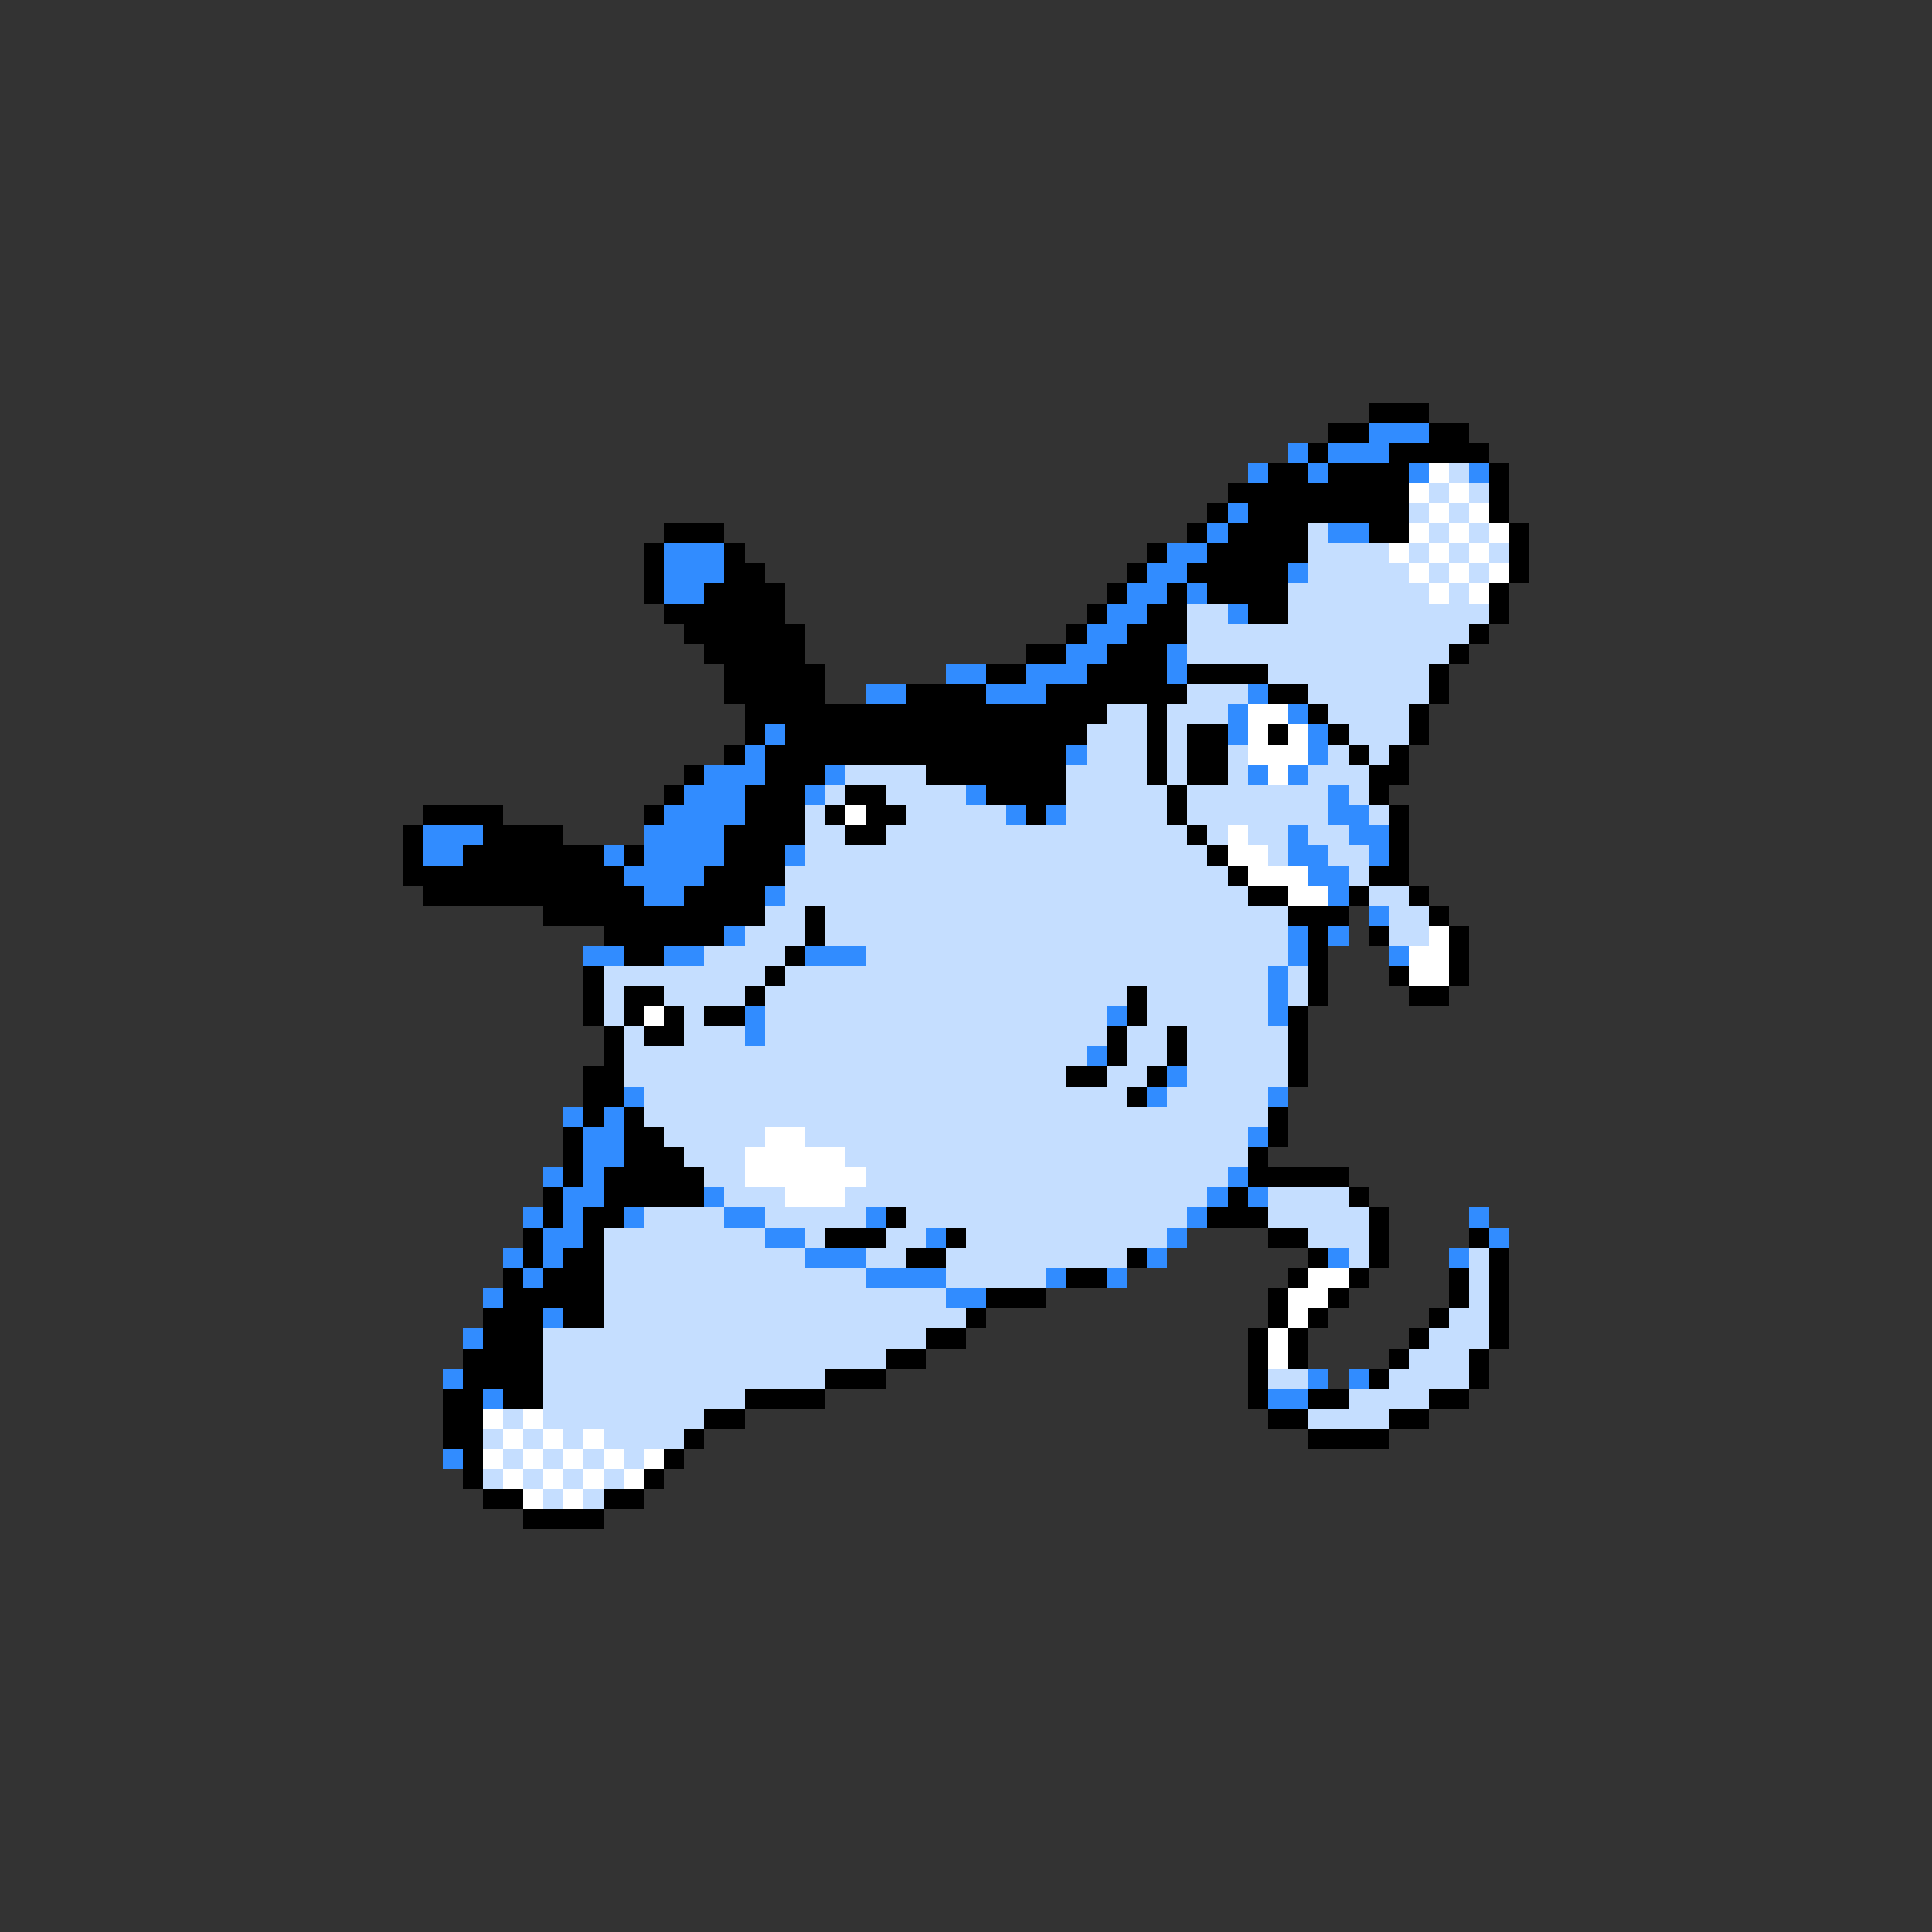 <svg xmlns="http://www.w3.org/2000/svg" viewBox="0 -0.5 96 96" shape-rendering="crispEdges">
<rect x="0" y="-0.5" width="96" height="96" fill="#333333" stroke="none"/>
<path stroke="#000000" d="M68 20h3M66 21h2M71 21h2M65 22h1M69 22h5M63 23h2M66 23h4M74 23h1M61 24h9M74 24h1M60 25h1M62 25h8M74 25h1M33 26h3M59 26h1M61 26h4M68 26h2M75 26h1M32 27h1M36 27h1M57 27h1M60 27h5M75 27h1M32 28h1M36 28h2M56 28h1M59 28h5M75 28h1M32 29h1M35 29h4M55 29h1M58 29h1M60 29h4M74 29h1M33 30h6M54 30h1M57 30h2M62 30h2M74 30h1M34 31h6M53 31h1M56 31h3M73 31h1M35 32h5M51 32h2M55 32h3M72 32h1M36 33h5M49 33h2M54 33h4M59 33h4M71 33h1M36 34h5M45 34h4M52 34h7M63 34h2M71 34h1M37 35h18M57 35h1M65 35h1M70 35h1M37 36h1M39 36h15M57 36h1M59 36h2M63 36h1M66 36h1M70 36h1M36 37h1M38 37h15M57 37h1M59 37h2M67 37h1M69 37h1M34 38h1M38 38h3M46 38h7M57 38h1M59 38h2M68 38h2M33 39h1M37 39h3M42 39h2M49 39h4M58 39h1M68 39h1M21 40h4M32 40h1M37 40h3M41 40h1M43 40h2M51 40h1M58 40h1M69 40h1M20 41h1M24 41h4M36 41h4M42 41h2M59 41h1M69 41h1M20 42h1M23 42h7M31 42h1M36 42h3M60 42h1M69 42h1M20 43h11M35 43h4M61 43h1M68 43h2M21 44h11M34 44h4M62 44h2M67 44h1M70 44h1M27 45h11M40 45h1M64 45h3M71 45h1M30 46h6M40 46h1M65 46h1M68 46h1M72 46h1M31 47h2M39 47h1M65 47h1M72 47h1M29 48h1M38 48h1M65 48h1M69 48h1M72 48h1M29 49h1M31 49h2M37 49h1M56 49h1M65 49h1M70 49h2M29 50h1M31 50h1M33 50h1M35 50h2M56 50h1M64 50h1M30 51h1M32 51h2M55 51h1M58 51h1M64 51h1M30 52h1M55 52h1M58 52h1M64 52h1M29 53h2M53 53h2M57 53h1M64 53h1M29 54h2M56 54h1M29 55h1M31 55h1M63 55h1M28 56h1M31 56h2M63 56h1M28 57h1M31 57h3M62 57h1M28 58h1M30 58h5M62 58h5M27 59h1M30 59h5M61 59h1M67 59h1M27 60h1M29 60h2M44 60h1M60 60h3M68 60h1M26 61h1M29 61h1M41 61h3M47 61h1M63 61h2M68 61h1M73 61h1M26 62h1M28 62h2M45 62h2M56 62h1M65 62h1M68 62h1M74 62h1M25 63h1M27 63h3M53 63h2M64 63h1M67 63h1M72 63h1M74 63h1M25 64h5M49 64h3M63 64h1M66 64h1M72 64h1M74 64h1M24 65h3M28 65h2M48 65h1M63 65h1M65 65h1M71 65h1M74 65h1M24 66h3M46 66h2M62 66h1M64 66h1M70 66h1M74 66h1M23 67h4M44 67h2M62 67h1M64 67h1M69 67h1M73 67h1M23 68h4M41 68h3M62 68h1M68 68h1M73 68h1M22 69h2M25 69h2M37 69h4M62 69h1M65 69h2M71 69h2M22 70h2M35 70h2M63 70h2M69 70h2M22 71h2M34 71h1M65 71h4M23 72h1M33 72h1M23 73h1M32 73h1M24 74h2M30 74h2M26 75h4" />
<path stroke="#318cff" d="M68 21h3M64 22h1M66 22h3M62 23h1M65 23h1M70 23h1M73 23h1M61 25h1M60 26h1M66 26h2M33 27h3M58 27h2M33 28h3M57 28h2M64 28h1M33 29h2M56 29h2M59 29h1M55 30h2M61 30h1M54 31h2M53 32h2M58 32h1M47 33h2M51 33h3M58 33h1M43 34h2M49 34h3M62 34h1M61 35h1M64 35h1M38 36h1M61 36h1M65 36h1M37 37h1M53 37h1M65 37h1M35 38h3M41 38h1M62 38h1M64 38h1M34 39h3M40 39h1M48 39h1M66 39h1M33 40h4M50 40h1M52 40h1M66 40h2M21 41h3M32 41h4M64 41h1M67 41h2M21 42h2M30 42h1M32 42h4M39 42h1M64 42h2M68 42h1M31 43h4M65 43h2M32 44h2M38 44h1M66 44h1M68 45h1M36 46h1M64 46h1M66 46h1M29 47h2M33 47h2M40 47h3M64 47h1M69 47h1M63 48h1M63 49h1M37 50h1M55 50h1M63 50h1M37 51h1M54 52h1M58 53h1M31 54h1M57 54h1M63 54h1M28 55h1M30 55h1M29 56h2M62 56h1M29 57h2M27 58h1M29 58h1M61 58h1M28 59h2M35 59h1M60 59h1M62 59h1M26 60h1M28 60h1M31 60h1M36 60h2M43 60h1M59 60h1M73 60h1M27 61h2M38 61h2M46 61h1M58 61h1M74 61h1M25 62h1M27 62h1M40 62h3M57 62h1M66 62h1M72 62h1M26 63h1M43 63h4M52 63h1M55 63h1M24 64h1M47 64h2M27 65h1M23 66h1M22 68h1M65 68h1M67 68h1M24 69h1M63 69h2M22 72h1" />
<path stroke="#ffffff" d="M71 23h1M70 24h1M72 24h1M71 25h1M73 25h1M70 26h1M72 26h1M74 26h1M69 27h1M71 27h1M73 27h1M70 28h1M72 28h1M74 28h1M71 29h1M73 29h1M62 35h2M62 36h1M64 36h1M62 37h3M63 38h1M42 40h1M61 41h1M61 42h2M62 43h3M64 44h2M71 46h1M70 47h2M70 48h2M32 50h1M38 56h2M37 57h5M37 58h6M39 59h3M65 63h2M64 64h2M64 65h1M63 66h1M63 67h1M24 70h1M26 70h1M25 71h1M27 71h1M29 71h1M24 72h1M26 72h1M28 72h1M30 72h1M32 72h1M25 73h1M27 73h1M29 73h1M31 73h1M26 74h1M28 74h1" />
<path stroke="#c5deff" d="M72 23h1M71 24h1M73 24h1M70 25h1M72 25h1M65 26h1M71 26h1M73 26h1M65 27h4M70 27h1M72 27h1M74 27h1M65 28h5M71 28h1M73 28h1M64 29h7M72 29h1M59 30h2M64 30h10M59 31h14M59 32h13M63 33h8M59 34h3M65 34h6M55 35h2M58 35h3M66 35h4M54 36h3M58 36h1M67 36h3M54 37h3M58 37h1M61 37h1M66 37h1M68 37h1M42 38h4M53 38h4M58 38h1M61 38h1M65 38h3M41 39h1M44 39h4M53 39h5M59 39h7M67 39h1M40 40h1M45 40h5M53 40h5M59 40h7M68 40h1M40 41h2M44 41h15M60 41h1M62 41h2M65 41h2M40 42h20M63 42h1M66 42h2M39 43h22M67 43h1M39 44h23M68 44h2M38 45h2M41 45h23M69 45h2M37 46h3M41 46h23M69 46h2M35 47h4M43 47h21M30 48h8M39 48h24M64 48h1M30 49h1M33 49h4M38 49h18M57 49h6M64 49h1M30 50h1M34 50h1M38 50h17M57 50h6M31 51h1M34 51h3M38 51h17M56 51h2M59 51h5M31 52h23M56 52h2M59 52h5M31 53h22M55 53h2M59 53h5M32 54h24M58 54h5M32 55h31M33 56h5M40 56h22M34 57h3M42 57h20M35 58h2M43 58h18M36 59h3M42 59h18M63 59h4M32 60h4M38 60h5M45 60h14M63 60h5M30 61h8M40 61h1M44 61h2M48 61h10M65 61h3M30 62h10M43 62h2M47 62h9M67 62h1M73 62h1M30 63h13M47 63h5M73 63h1M30 64h17M73 64h1M30 65h18M72 65h2M27 66h19M71 66h3M27 67h17M70 67h3M27 68h14M63 68h2M69 68h4M27 69h10M67 69h4M25 70h1M27 70h8M65 70h4M24 71h1M26 71h1M28 71h1M30 71h4M25 72h1M27 72h1M29 72h1M31 72h1M24 73h1M26 73h1M28 73h1M30 73h1M27 74h1M29 74h1" />
</svg>